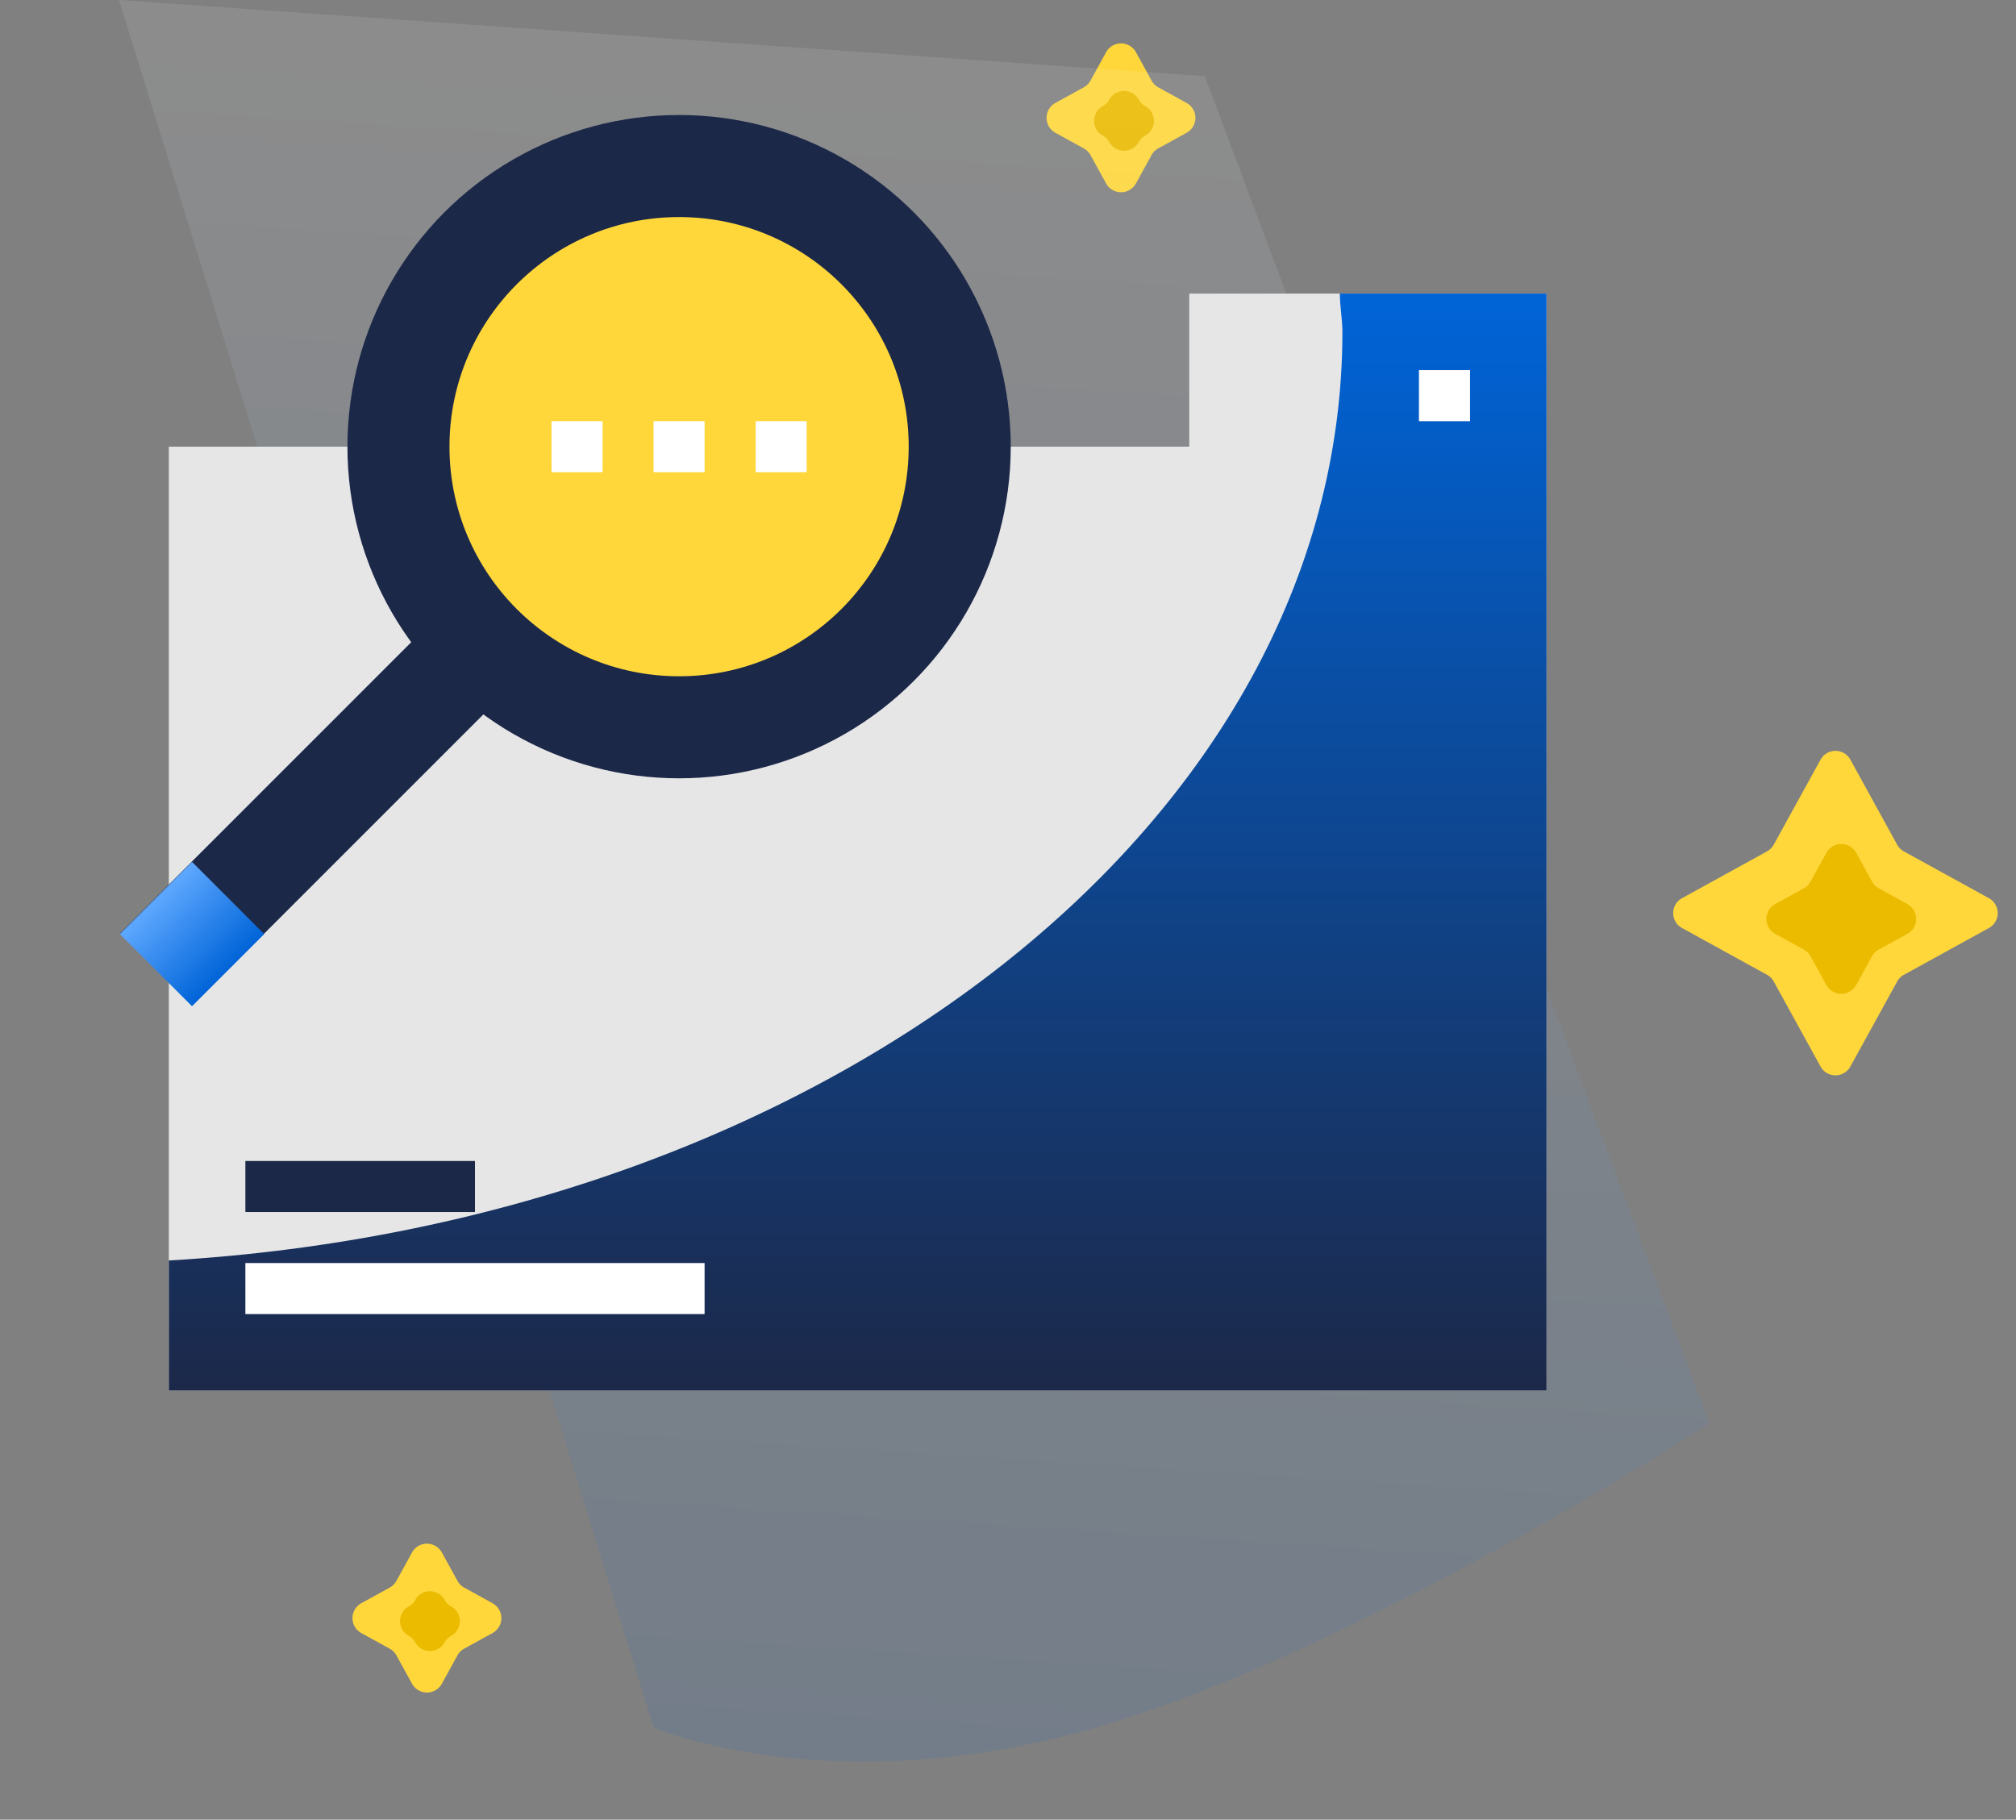<svg xmlns="http://www.w3.org/2000/svg" xmlns:xlink="http://www.w3.org/1999/xlink" width="118.409" height="106.881" viewBox="0 0 118.409 106.881">
  <rect x="0" y="0" width="118.409" height="106.881" fill="#808080" stroke="none"/>
  <defs>
    <linearGradient id="linear-gradient" x1="0.5" x2="0.5" y2="1" gradientUnits="objectBoundingBox">
      <stop offset="0" stop-color="#fff"/>
      <stop offset="1" stop-color="#0064d8"/>
    </linearGradient>
    <linearGradient id="linear-gradient-2" x1="0.5" x2="0.5" y2="1" gradientUnits="objectBoundingBox">
      <stop offset="0" stop-color="#0064d8"/>
      <stop offset="1" stop-color="#5ea8ff"/>
    </linearGradient>
    <linearGradient id="linear-gradient-3" x1="0.5" x2="0.5" y2="1" gradientUnits="objectBoundingBox">
      <stop offset="0" stop-color="#0064d8"/>
      <stop offset="1" stop-color="#1c2848"/>
    </linearGradient>
  </defs>
  <g id="business" transform="translate(-393.555 -359.734)">
    <g id="Group_80" data-name="Group 80" transform="translate(490.756 402.762)">
      <path id="Polygon_1" data-name="Polygon 1" d="M9.728,1.592a1,1,0,0,1,1.752,0l2.748,4.994a1,1,0,0,0,.394.394l4.994,2.748a1,1,0,0,1,0,1.752l-4.994,2.748a1,1,0,0,0-.394.394L11.48,19.616a1,1,0,0,1-1.752,0L6.979,14.622a1,1,0,0,0-.394-.394L1.592,11.48a1,1,0,0,1,0-1.752L6.585,6.979a1,1,0,0,0,.394-.394Z" fill="#ffd73b"/>
      <path id="Polygon_2" data-name="Polygon 2" d="M4.6,1.592a1,1,0,0,1,1.752,0l.927,1.684a1,1,0,0,0,.394.394L9.354,4.6a1,1,0,0,1,0,1.752L7.67,7.276a1,1,0,0,0-.394.394L6.349,9.354a1,1,0,0,1-1.752,0L3.67,7.67a1,1,0,0,0-.394-.394L1.592,6.349a1,1,0,0,1,0-1.752L3.276,3.67a1,1,0,0,0,.394-.394Z" transform="translate(5.473 5.473)" fill="#ebbb00"/>
    </g>
    <g id="Group_81" data-name="Group 81" transform="translate(413.184 449.329)">
      <path id="Polygon_1-2" data-name="Polygon 1" d="M4.572,1.592a1,1,0,0,1,1.752,0L7.242,3.26a1,1,0,0,0,.394.394L9.3,4.572a1,1,0,0,1,0,1.752l-1.668.918a1,1,0,0,0-.394.394L6.324,9.3a1,1,0,0,1-1.752,0L3.654,7.636a1,1,0,0,0-.394-.394L1.592,6.324a1,1,0,0,1,0-1.752L3.26,3.654a1,1,0,0,0,.394-.394Z" transform="translate(0)" fill="#ffd73b"/>
      <path id="Polygon_2-2" data-name="Polygon 2" d="M1.951,1.564a.983.983,0,0,1,1.722,0h0a.983.983,0,0,0,.387.387h0a.983.983,0,0,1,0,1.722h0a.983.983,0,0,0-.387.387h0a.983.983,0,0,1-1.722,0h0a.983.983,0,0,0-.387-.387h0a.983.983,0,0,1,0-1.722h0a.983.983,0,0,0,.387-.387Z" transform="translate(2.812 2.812)" fill="#ebbb00"/>
    </g>
    <g id="Group_82" data-name="Group 82" transform="translate(453.95 361.209)">
      <path id="Polygon_1-3" data-name="Polygon 1" d="M4.572,1.592a1,1,0,0,1,1.752,0L7.242,3.26a1,1,0,0,0,.394.394L9.3,4.572a1,1,0,0,1,0,1.752l-1.668.918a1,1,0,0,0-.394.394L6.324,9.3a1,1,0,0,1-1.752,0L3.654,7.636a1,1,0,0,0-.394-.394L1.592,6.324a1,1,0,0,1,0-1.752L3.26,3.654a1,1,0,0,0,.394-.394Z" transform="translate(0 0)" fill="#ffd73b"/>
      <path id="Polygon_2-3" data-name="Polygon 2" d="M1.951,1.564a.983.983,0,0,1,1.722,0h0a.983.983,0,0,0,.387.387h0a.983.983,0,0,1,0,1.722h0a.983.983,0,0,0-.387.387h0a.983.983,0,0,1-1.722,0h0a.983.983,0,0,0-.387-.387h0a.983.983,0,0,1,0-1.722h0a.983.983,0,0,0,.387-.387Z" transform="translate(2.812 2.812)" fill="#ebbb00"/>
    </g>
    <path id="Path_28394" data-name="Path 28394" d="M63.9,0,98.989,76.828S79.39,91.643,64.246,97.183s-25.832,1.806-25.832,1.806L0,0Z" transform="matrix(0.998, 0.07, -0.07, 0.998, 400.546, 359.734)" opacity="0.1" fill="url(#linear-gradient)"/>
    <g id="analysis" transform="translate(400.594 366.489)">
      <path id="Path_28391" data-name="Path 28391" d="M75.3,88.674V79.683H96.283v64.434H15.366V88.674Z" transform="translate(-12.488 -69.194)" fill="#e6e6e6"/>
      <rect id="Rectangle_1045" data-name="Rectangle 1045" width="31.767" height="5.994" transform="translate(26.713 29.845) rotate(135)" fill="#1c2848"/>
      <g id="Group_7561" data-name="Group 7561" transform="translate(0 0)">
        <rect id="Rectangle_1046" data-name="Rectangle 1046" width="5.994" height="5.994" transform="translate(8.477 48.106) rotate(135)" fill="url(#linear-gradient-2)"/>
        <circle id="Ellipse_3007" data-name="Ellipse 3007" cx="19.48" cy="19.48" r="19.48" transform="translate(13.367 0)" fill="#1c2848"/>
      </g>
      <circle id="Ellipse_3008" data-name="Ellipse 3008" cx="13.486" cy="13.486" r="13.486" transform="translate(19.361 5.994)" fill="#ffd73b"/>
      <path id="Path_28392" data-name="Path 28392" d="M84.145,79.683c0,.749.15,1.5.15,2.248,0,28.771-30.419,52.3-68.929,54.544v7.642H96.283V79.683Z" transform="translate(-12.488 -69.194)" fill="url(#linear-gradient-3)"/>
      <g id="Group_7562" data-name="Group 7562" transform="translate(7.373 14.985)">
        <path id="Path_28393" data-name="Path 28393" d="M0,0H3V3H0Z" transform="translate(68.929)" fill="#fff"/>
        <rect id="Rectangle_1048" data-name="Rectangle 1048" width="26.972" height="2.997" transform="translate(0 52.446)" fill="#fff"/>
        <rect id="Rectangle_1049" data-name="Rectangle 1049" width="13.486" height="2.997" transform="translate(0 46.452)" fill="#1c2848"/>
      </g>
      <g id="Group_7563" data-name="Group 7563" transform="translate(25.355 17.982)">
        <rect id="Rectangle_1050" data-name="Rectangle 1050" width="2.997" height="2.997" transform="translate(5.994)" fill="#fff"/>
        <rect id="Rectangle_1051" data-name="Rectangle 1051" width="2.997" height="2.997" fill="#fff"/>
        <rect id="Rectangle_1052" data-name="Rectangle 1052" width="2.997" height="2.997" transform="translate(11.988)" fill="#fff"/>
      </g>
    </g>
  </g>
</svg>
